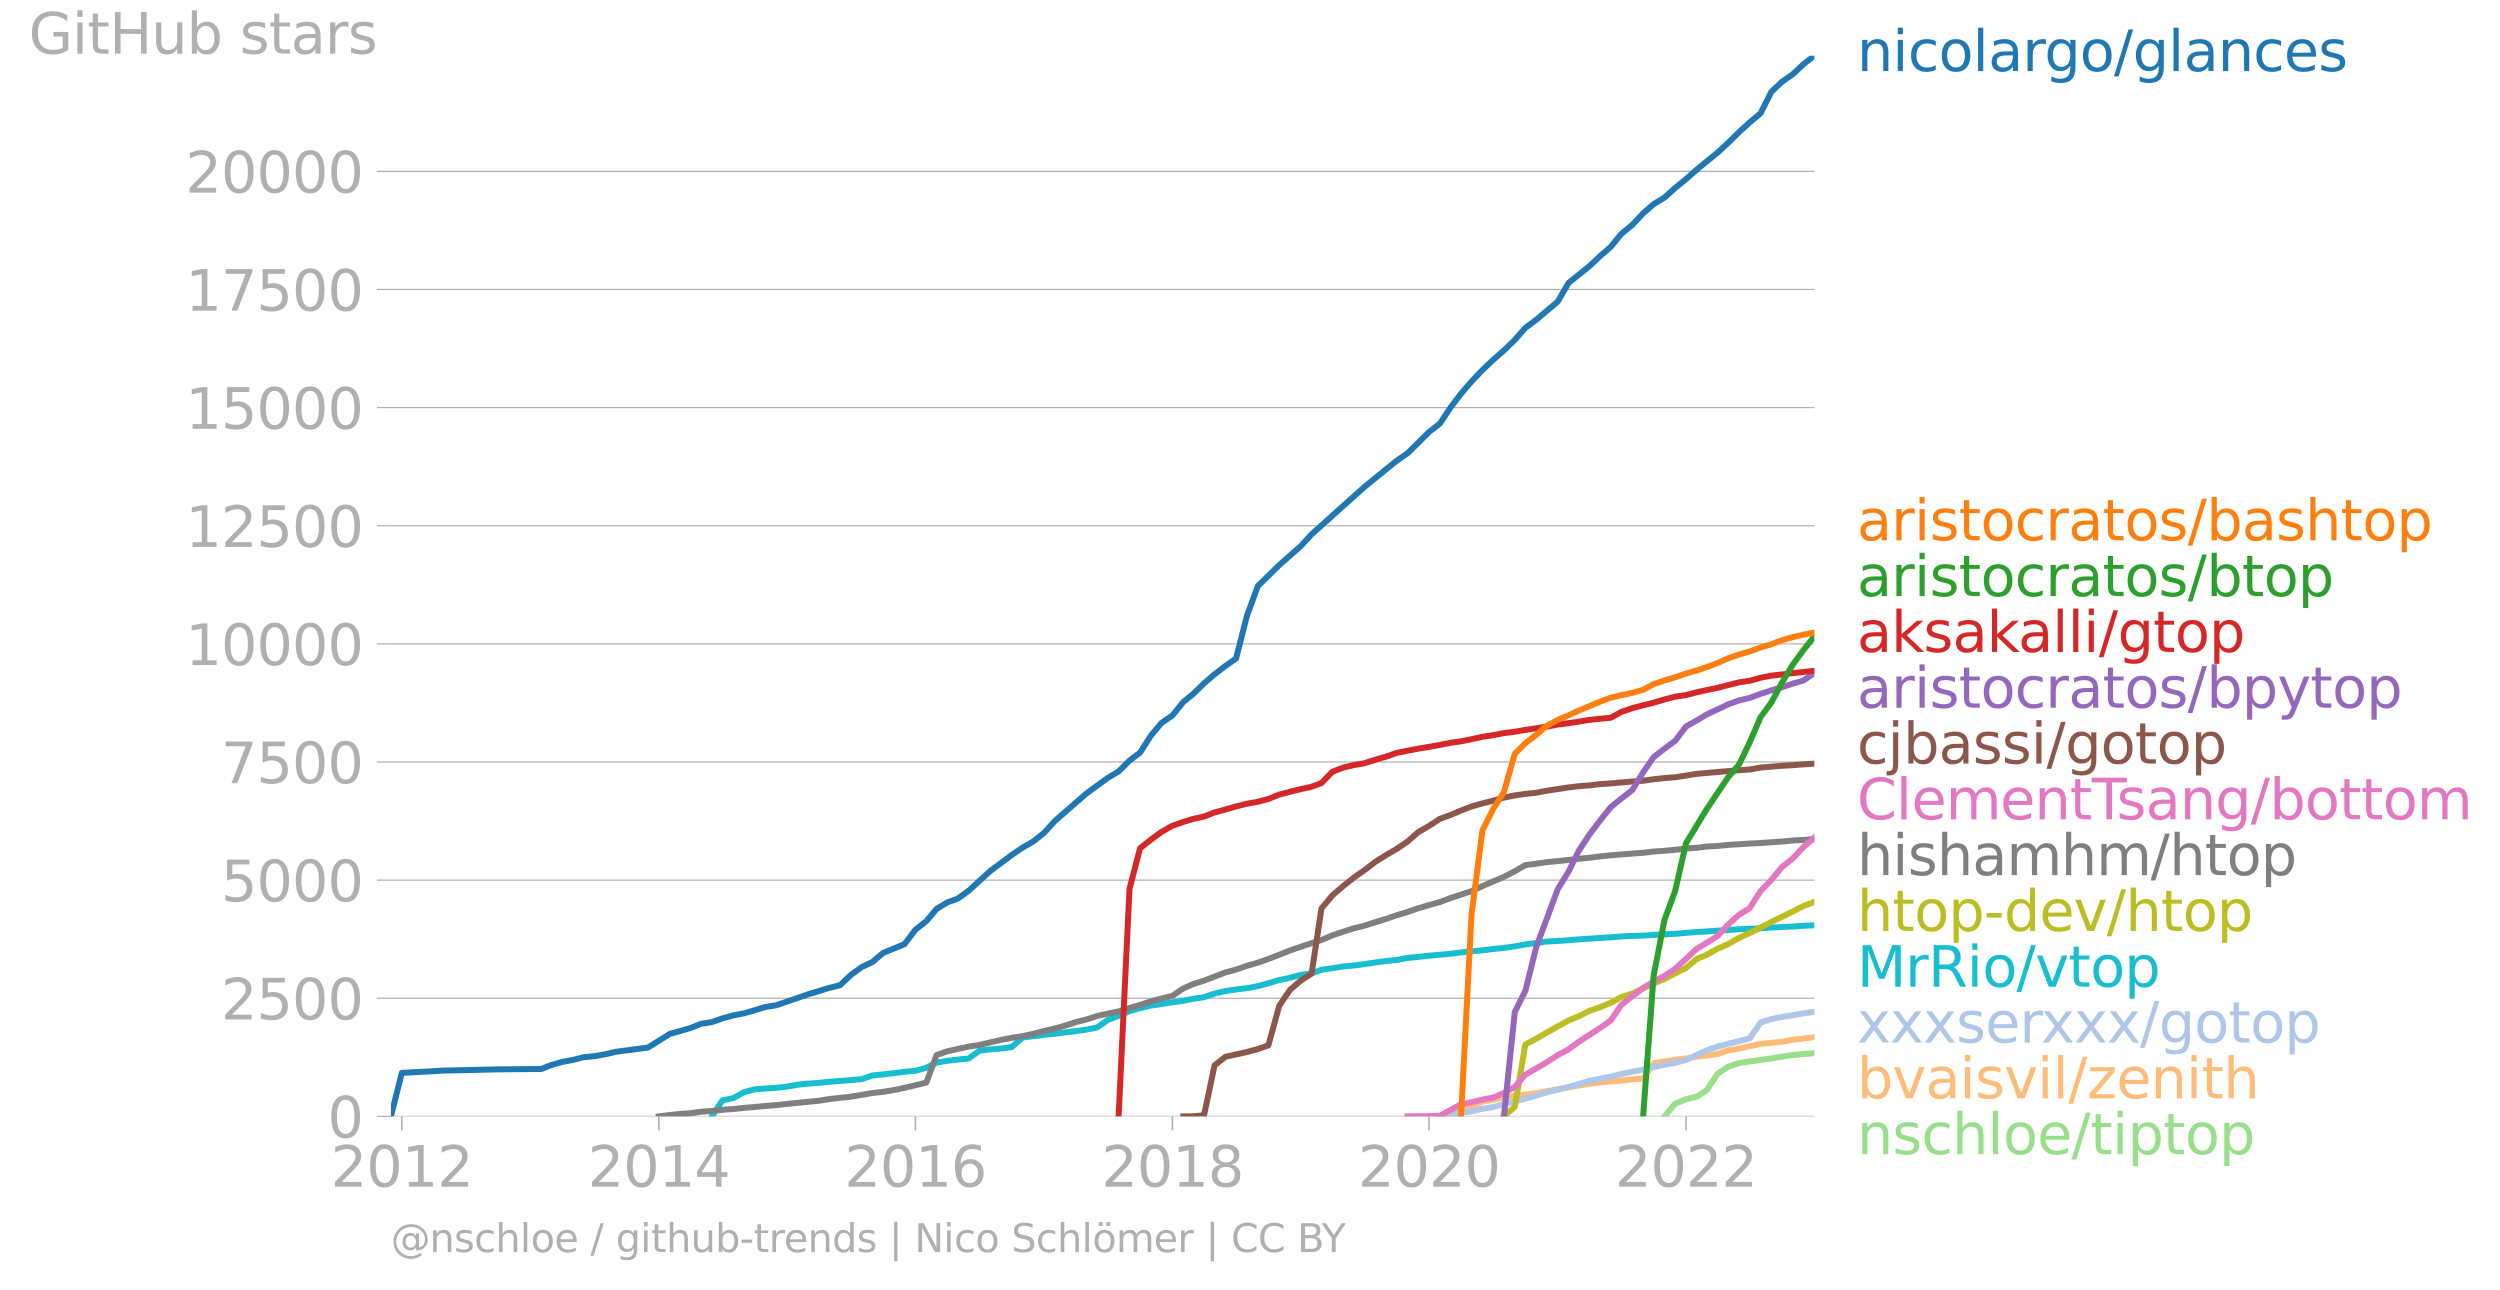 <svg xmlns="http://www.w3.org/2000/svg" xmlns:xlink="http://www.w3.org/1999/xlink" width="836.297" height="431.485" viewBox="0 0 627.223 323.614"><defs><style>*{stroke-linejoin:round;stroke-linecap:butt}</style></defs><g id="figure_1"><path id="patch_1" d="M0 323.614h627.223V0H0v323.614z" style="fill:none"/><g id="axes_1"><path id="patch_2" d="M98.073 280.087h357.12V13.975H98.073v266.112z" style="fill:none"/><g id="matplotlib.axis_1"><g id="xtick_1"><g id="line2d_1"><defs><path id="mb772565e4e" d="M0 0v3.5" style="stroke:#b0b0b0;stroke-width:.4"/></defs><use xlink:href="#mb772565e4e" x="100.807" y="280.087" style="fill:#b0b0b0;stroke:#b0b0b0;stroke-width:.4"/></g><g id="text_1" style="fill:#b0b0b0" transform="matrix(.14 0 0 -.14 82.992 297.724)"><defs><path id="DejaVuSans-32" d="M1228 531h2203V0H469v531q359 372 979 998 621 627 780 809 303 340 423 576 121 236 121 464 0 372-261 606-261 235-680 235-297 0-627-103-329-103-704-313v638q381 153 712 231 332 78 607 78 725 0 1156-363 431-362 431-968 0-288-108-546-107-257-392-607-78-91-497-524-418-433-1181-1211z" transform="scale(.016)"/><path id="DejaVuSans-30" d="M2034 4250q-487 0-733-480-245-479-245-1442 0-959 245-1439 246-480 733-480 491 0 736 480 246 480 246 1439 0 963-246 1442-245 480-736 480zm0 500q785 0 1199-621 414-620 414-1801 0-1178-414-1799Q2819-91 2034-91q-784 0-1198 620-414 621-414 1799 0 1181 414 1801 414 621 1198 621z" transform="scale(.016)"/><path id="DejaVuSans-31" d="M794 531h1031v3560L703 3866v575l1116 225h631V531h1031V0H794v531z" transform="scale(.016)"/></defs><use xlink:href="#DejaVuSans-32"/><use xlink:href="#DejaVuSans-30" x="63.623"/><use xlink:href="#DejaVuSans-31" x="127.246"/><use xlink:href="#DejaVuSans-32" x="190.869"/></g></g><g id="xtick_2"><use xlink:href="#mb772565e4e" id="line2d_2" x="165.281" y="280.087" style="fill:#b0b0b0;stroke:#b0b0b0;stroke-width:.4"/><g id="text_2" style="fill:#b0b0b0" transform="matrix(.14 0 0 -.14 147.466 297.724)"><defs><path id="DejaVuSans-34" d="M2419 4116 825 1625h1594v2491zm-166 550h794V1625h666v-525h-666V0h-628v1100H313v609l1940 2957z" transform="scale(.016)"/></defs><use xlink:href="#DejaVuSans-32"/><use xlink:href="#DejaVuSans-30" x="63.623"/><use xlink:href="#DejaVuSans-31" x="127.246"/><use xlink:href="#DejaVuSans-34" x="190.869"/></g></g><g id="xtick_3"><use xlink:href="#mb772565e4e" id="line2d_3" x="229.667" y="280.087" style="fill:#b0b0b0;stroke:#b0b0b0;stroke-width:.4"/><g id="text_3" style="fill:#b0b0b0" transform="matrix(.14 0 0 -.14 211.852 297.724)"><defs><path id="DejaVuSans-36" d="M2113 2584q-425 0-674-291-248-290-248-796 0-503 248-796 249-292 674-292t673 292q248 293 248 796 0 506-248 796-248 291-673 291zm1253 1979v-575q-238 112-480 171-242 60-480 60-625 0-955-422-329-422-376-1275 184 272 462 417 279 145 613 145 703 0 1111-427 408-426 408-1160 0-719-425-1154Q2819-91 2113-91q-810 0-1238 620-428 621-428 1799 0 1106 525 1764t1409 658q238 0 480-47t505-140z" transform="scale(.016)"/></defs><use xlink:href="#DejaVuSans-32"/><use xlink:href="#DejaVuSans-30" x="63.623"/><use xlink:href="#DejaVuSans-31" x="127.246"/><use xlink:href="#DejaVuSans-36" x="190.869"/></g></g><g id="xtick_4"><use xlink:href="#mb772565e4e" id="line2d_4" x="294.141" y="280.087" style="fill:#b0b0b0;stroke:#b0b0b0;stroke-width:.4"/><g id="text_4" style="fill:#b0b0b0" transform="matrix(.14 0 0 -.14 276.326 297.724)"><defs><path id="DejaVuSans-38" d="M2034 2216q-450 0-708-241-257-241-257-662 0-422 257-663 258-241 708-241t709 242q260 243 260 662 0 421-258 662-257 241-711 241zm-631 268q-406 100-633 378-226 279-226 679 0 559 398 884 399 325 1092 325 697 0 1094-325t397-884q0-400-227-679-226-278-629-378 456-106 710-416 255-309 255-755 0-679-414-1042Q2806-91 2034-91q-771 0-1186 362-414 363-414 1042 0 446 256 755 257 310 713 416zm-231 997q0-362 226-565 227-203 636-203 407 0 636 203 230 203 230 565 0 363-230 566-229 203-636 203-409 0-636-203-226-203-226-566z" transform="scale(.016)"/></defs><use xlink:href="#DejaVuSans-32"/><use xlink:href="#DejaVuSans-30" x="63.623"/><use xlink:href="#DejaVuSans-31" x="127.246"/><use xlink:href="#DejaVuSans-38" x="190.869"/></g></g><g id="xtick_5"><use xlink:href="#mb772565e4e" id="line2d_5" x="358.526" y="280.087" style="fill:#b0b0b0;stroke:#b0b0b0;stroke-width:.4"/><g id="text_5" style="fill:#b0b0b0" transform="matrix(.14 0 0 -.14 340.711 297.724)"><use xlink:href="#DejaVuSans-32"/><use xlink:href="#DejaVuSans-30" x="63.623"/><use xlink:href="#DejaVuSans-32" x="127.246"/><use xlink:href="#DejaVuSans-30" x="190.869"/></g></g><g id="xtick_6"><use xlink:href="#mb772565e4e" id="line2d_6" x="423" y="280.087" style="fill:#b0b0b0;stroke:#b0b0b0;stroke-width:.4"/><g id="text_6" style="fill:#b0b0b0" transform="matrix(.14 0 0 -.14 405.185 297.724)"><use xlink:href="#DejaVuSans-32"/><use xlink:href="#DejaVuSans-30" x="63.623"/><use xlink:href="#DejaVuSans-32" x="127.246"/><use xlink:href="#DejaVuSans-32" x="190.869"/></g></g></g><g id="matplotlib.axis_2"><g id="ytick_1"><path id="line2d_7" d="M98.073 280.087h357.12" clip-path="url(#p19b3087f22)" style="fill:none;stroke:#b0b0b0;stroke-width:.3;stroke-linecap:square"/><g id="line2d_8"><defs><path id="mf83af1ff05" d="M0 0h-3.5" style="stroke:#b0b0b0;stroke-width:.3"/></defs><use xlink:href="#mf83af1ff05" x="98.073" y="280.087" style="fill:#b0b0b0;stroke:#b0b0b0;stroke-width:.3"/></g><use xlink:href="#DejaVuSans-30" id="text_7" style="fill:#b0b0b0" transform="matrix(.14 0 0 -.14 82.166 285.406)"/></g><g id="ytick_2"><path id="line2d_9" d="M98.073 250.45h357.12" clip-path="url(#p19b3087f22)" style="fill:none;stroke:#b0b0b0;stroke-width:.3;stroke-linecap:square"/><use xlink:href="#mf83af1ff05" id="line2d_10" x="98.073" y="250.45" style="fill:#b0b0b0;stroke:#b0b0b0;stroke-width:.3"/><g id="text_8" style="fill:#b0b0b0" transform="matrix(.14 0 0 -.14 55.443 255.77)"><defs><path id="DejaVuSans-35" d="M691 4666h2478v-532H1269V2991q137 47 274 70 138 23 276 23 781 0 1237-428 457-428 457-1159 0-753-469-1171Q2575-91 1722-91q-294 0-599 50Q819 9 494 109v635q281-153 581-228t634-75q541 0 856 284 316 284 316 772 0 487-316 771-315 285-856 285-253 0-505-56-251-56-513-175v2344z" transform="scale(.016)"/></defs><use xlink:href="#DejaVuSans-32"/><use xlink:href="#DejaVuSans-35" x="63.623"/><use xlink:href="#DejaVuSans-30" x="127.246"/><use xlink:href="#DejaVuSans-30" x="190.869"/></g></g><g id="ytick_3"><path id="line2d_11" d="M98.073 220.814h357.12" clip-path="url(#p19b3087f22)" style="fill:none;stroke:#b0b0b0;stroke-width:.3;stroke-linecap:square"/><use xlink:href="#mf83af1ff05" id="line2d_12" x="98.073" y="220.814" style="fill:#b0b0b0;stroke:#b0b0b0;stroke-width:.3"/><g id="text_9" style="fill:#b0b0b0" transform="matrix(.14 0 0 -.14 55.443 226.133)"><use xlink:href="#DejaVuSans-35"/><use xlink:href="#DejaVuSans-30" x="63.623"/><use xlink:href="#DejaVuSans-30" x="127.246"/><use xlink:href="#DejaVuSans-30" x="190.869"/></g></g><g id="ytick_4"><path id="line2d_13" d="M98.073 191.177h357.12" clip-path="url(#p19b3087f22)" style="fill:none;stroke:#b0b0b0;stroke-width:.3;stroke-linecap:square"/><use xlink:href="#mf83af1ff05" id="line2d_14" x="98.073" y="191.177" style="fill:#b0b0b0;stroke:#b0b0b0;stroke-width:.3"/><g id="text_10" style="fill:#b0b0b0" transform="matrix(.14 0 0 -.14 55.443 196.496)"><defs><path id="DejaVuSans-37" d="M525 4666h3000v-269L1831 0h-659l1594 4134H525v532z" transform="scale(.016)"/></defs><use xlink:href="#DejaVuSans-37"/><use xlink:href="#DejaVuSans-35" x="63.623"/><use xlink:href="#DejaVuSans-30" x="127.246"/><use xlink:href="#DejaVuSans-30" x="190.869"/></g></g><g id="ytick_5"><path id="line2d_15" d="M98.073 161.54h357.12" clip-path="url(#p19b3087f22)" style="fill:none;stroke:#b0b0b0;stroke-width:.3;stroke-linecap:square"/><use xlink:href="#mf83af1ff05" id="line2d_16" x="98.073" y="161.541" style="fill:#b0b0b0;stroke:#b0b0b0;stroke-width:.3"/><g id="text_11" style="fill:#b0b0b0" transform="matrix(.14 0 0 -.14 46.536 166.86)"><use xlink:href="#DejaVuSans-31"/><use xlink:href="#DejaVuSans-30" x="63.623"/><use xlink:href="#DejaVuSans-30" x="127.246"/><use xlink:href="#DejaVuSans-30" x="190.869"/><use xlink:href="#DejaVuSans-30" x="254.492"/></g></g><g id="ytick_6"><path id="line2d_17" d="M98.073 131.904h357.12" clip-path="url(#p19b3087f22)" style="fill:none;stroke:#b0b0b0;stroke-width:.3;stroke-linecap:square"/><use xlink:href="#mf83af1ff05" id="line2d_18" x="98.073" y="131.904" style="fill:#b0b0b0;stroke:#b0b0b0;stroke-width:.3"/><g id="text_12" style="fill:#b0b0b0" transform="matrix(.14 0 0 -.14 46.536 137.223)"><use xlink:href="#DejaVuSans-31"/><use xlink:href="#DejaVuSans-32" x="63.623"/><use xlink:href="#DejaVuSans-35" x="127.246"/><use xlink:href="#DejaVuSans-30" x="190.869"/><use xlink:href="#DejaVuSans-30" x="254.492"/></g></g><g id="ytick_7"><path id="line2d_19" d="M98.073 102.268h357.12" clip-path="url(#p19b3087f22)" style="fill:none;stroke:#b0b0b0;stroke-width:.3;stroke-linecap:square"/><use xlink:href="#mf83af1ff05" id="line2d_20" x="98.073" y="102.268" style="fill:#b0b0b0;stroke:#b0b0b0;stroke-width:.3"/><g id="text_13" style="fill:#b0b0b0" transform="matrix(.14 0 0 -.14 46.536 107.587)"><use xlink:href="#DejaVuSans-31"/><use xlink:href="#DejaVuSans-35" x="63.623"/><use xlink:href="#DejaVuSans-30" x="127.246"/><use xlink:href="#DejaVuSans-30" x="190.869"/><use xlink:href="#DejaVuSans-30" x="254.492"/></g></g><g id="ytick_8"><path id="line2d_21" d="M98.073 72.631h357.12" clip-path="url(#p19b3087f22)" style="fill:none;stroke:#b0b0b0;stroke-width:.3;stroke-linecap:square"/><use xlink:href="#mf83af1ff05" id="line2d_22" x="98.073" y="72.631" style="fill:#b0b0b0;stroke:#b0b0b0;stroke-width:.3"/><g id="text_14" style="fill:#b0b0b0" transform="matrix(.14 0 0 -.14 46.536 77.95)"><use xlink:href="#DejaVuSans-31"/><use xlink:href="#DejaVuSans-37" x="63.623"/><use xlink:href="#DejaVuSans-35" x="127.246"/><use xlink:href="#DejaVuSans-30" x="190.869"/><use xlink:href="#DejaVuSans-30" x="254.492"/></g></g><g id="ytick_9"><path id="line2d_23" d="M98.073 42.995h357.12" clip-path="url(#p19b3087f22)" style="fill:none;stroke:#b0b0b0;stroke-width:.3;stroke-linecap:square"/><use xlink:href="#mf83af1ff05" id="line2d_24" x="98.073" y="42.995" style="fill:#b0b0b0;stroke:#b0b0b0;stroke-width:.3"/><g id="text_15" style="fill:#b0b0b0" transform="matrix(.14 0 0 -.14 46.536 48.314)"><use xlink:href="#DejaVuSans-32"/><use xlink:href="#DejaVuSans-30" x="63.623"/><use xlink:href="#DejaVuSans-30" x="127.246"/><use xlink:href="#DejaVuSans-30" x="190.869"/><use xlink:href="#DejaVuSans-30" x="254.492"/></g></g><g id="text_16" style="fill:#b0b0b0" transform="matrix(.14 0 0 -.14 7.2 13.472)"><defs><path id="DejaVuSans-47" d="M3809 666v1253H2778v519h1656V434q-365-259-806-392-440-133-940-133-1094 0-1712 639-617 640-617 1780 0 1144 617 1783 618 639 1712 639 456 0 867-113 411-112 758-331v-672q-350 297-744 447t-828 150q-857 0-1287-478-429-478-429-1425 0-944 429-1422 430-478 1287-478 334 0 596 58 263 58 472 180z" transform="scale(.016)"/><path id="DejaVuSans-69" d="M603 3500h575V0H603v3500zm0 1363h575v-729H603v729z" transform="scale(.016)"/><path id="DejaVuSans-74" d="M1172 4494v-994h1184v-447H1172V1153q0-428 117-550t477-122h590V0h-590q-666 0-919 248-253 249-253 905v1900H172v447h422v994h578z" transform="scale(.016)"/><path id="DejaVuSans-48" d="M628 4666h631V2753h2294v1913h631V0h-631v2222H1259V0H628v4666z" transform="scale(.016)"/><path id="DejaVuSans-75" d="M544 1381v2119h575V1403q0-497 193-746 194-248 582-248 465 0 735 297 271 297 271 810v1984h575V0h-575v538q-209-319-486-474-276-155-642-155-603 0-916 375-312 375-312 1097zm1447 2203z" transform="scale(.016)"/><path id="DejaVuSans-62" d="M3116 1747q0 634-261 995t-717 361q-457 0-718-361t-261-995q0-634 261-995t718-361q456 0 717 361t261 995zM1159 2969q182 312 458 463 277 152 661 152 638 0 1036-506 399-506 399-1331T3314 415Q2916-91 2278-91q-384 0-661 152-276 152-458 464V0H581v4863h578V2969z" transform="scale(.016)"/><path id="DejaVuSans-73" d="M2834 3397v-544q-243 125-506 187-262 63-544 63-428 0-642-131t-214-394q0-200 153-314t616-217l197-44q612-131 870-370t258-667q0-488-386-773Q2250-91 1575-91q-281 0-586 55T347 128v594q319-166 628-249 309-82 613-82 406 0 624 139 219 139 219 392 0 234-158 359-157 125-692 241l-200 47q-534 112-772 345-237 233-237 639 0 494 350 762 350 269 994 269 318 0 599-47 282-46 519-140z" transform="scale(.016)"/><path id="DejaVuSans-61" d="M2194 1759q-697 0-966-159t-269-544q0-306 202-486 202-179 548-179 479 0 768 339t289 901v128h-572zm1147 238V0h-575v531q-197-318-491-470T1556-91q-537 0-855 302-317 302-317 808 0 590 395 890 396 300 1180 300h807v57q0 397-261 614t-733 217q-300 0-585-72-284-72-546-216v532q315 122 612 182 297 61 578 61 760 0 1135-394 375-393 375-1193z" transform="scale(.016)"/><path id="DejaVuSans-72" d="M2631 2963q-97 56-211 82-114 27-251 27-488 0-749-317t-261-911V0H581v3500h578v-544q182 319 472 473 291 155 707 155 59 0 131-8 72-7 159-23l3-590z" transform="scale(.016)"/></defs><use xlink:href="#DejaVuSans-47"/><use xlink:href="#DejaVuSans-69" x="77.49"/><use xlink:href="#DejaVuSans-74" x="105.273"/><use xlink:href="#DejaVuSans-48" x="144.482"/><use xlink:href="#DejaVuSans-75" x="219.678"/><use xlink:href="#DejaVuSans-62" x="283.057"/><use xlink:href="#DejaVuSans-20" x="346.533"/><use xlink:href="#DejaVuSans-73" x="378.32"/><use xlink:href="#DejaVuSans-74" x="430.42"/><use xlink:href="#DejaVuSans-61" x="469.629"/><use xlink:href="#DejaVuSans-72" x="530.908"/><use xlink:href="#DejaVuSans-73" x="572.021"/></g></g><path id="line2d_25" d="m417.62 280.087 2.646-3.177 2.734-1.115 2.734-.664 2.47-1.647 2.734-4.102 2.646-1.754 2.734-.925 2.646-.391 2.735-.38 2.734-.39 2.646-.416 2.734-.438 2.646-.226 2.734-.225" clip-path="url(#p19b3087f22)" style="fill:none;stroke:#98df8a;stroke-width:1.5;stroke-linecap:square"/><path id="line2d_26" d="m361.26 280.087 2.558-.071 2.735-2.051 2.646-.439 2.734-1.126 2.646-.462 2.734-.64 2.734-.415 2.646-.285 2.734-.32 2.646-.534 2.734-.45 2.735-.474 2.47-.45 2.733-.44 2.646-.402 2.735-.214 2.646-.201 2.734-.332 2.734-.19 2.646-3.829 2.734-.438 2.646-.44 2.734-.32 2.734-.45 2.47-.249 2.734-.438 2.646-.901 2.734-.45 2.646-.617 2.735-.534 2.734-.296 2.646-.26 2.734-.522 2.646-.285 2.734-.355" clip-path="url(#p19b3087f22)" style="fill:none;stroke:#ffbb78;stroke-width:1.5;stroke-linecap:square"/><path id="line2d_27" d="m361.26 280.087 2.558-.06 2.735-.841 2.646-.38 2.734-.628 2.646-.427 2.734-.723 2.734-.687 2.646-.723 2.734-.771 2.646-.759 2.734-.711 2.735-.676 2.47-.675 2.733-.866 2.646-.498 2.735-.557 2.646-.652 2.734-.58 2.734-.499 2.646-.687 2.734-.557 2.646-.475 2.734-.735 2.734-1.256 2.47-1.162 2.734-.913 2.646-.711 2.734-.664 2.646-.676 2.735-3.983 2.734-.889 2.646-.533 2.734-.415 2.646-.498 2.734-.356" clip-path="url(#p19b3087f22)" style="fill:none;stroke:#aec7e8;stroke-width:1.5;stroke-linecap:square"/><g id="text_17" style="fill:#1f77b4" transform="matrix(.14 0 0 -.14 465.907 17.838)"><defs><path id="DejaVuSans-6e" d="M3513 2113V0h-575v2094q0 497-194 743-194 247-581 247-466 0-735-297-269-296-269-809V0H581v3500h578v-544q207 316 486 472 280 156 646 156 603 0 912-373 310-373 310-1098z" transform="scale(.016)"/><path id="DejaVuSans-63" d="M3122 3366v-538q-244 135-489 202t-495 67q-560 0-870-355-309-354-309-995t309-996q310-354 870-354 250 0 495 67t489 202V134Q2881 22 2623-34q-257-57-548-57-791 0-1257 497-465 497-465 1341 0 856 470 1346 471 491 1290 491 265 0 518-55 253-54 491-163z" transform="scale(.016)"/><path id="DejaVuSans-6f" d="M1959 3097q-462 0-731-361t-269-989q0-628 267-989 268-361 733-361 460 0 728 362 269 363 269 988 0 622-269 986-268 364-728 364zm0 487q750 0 1178-488 429-487 429-1349 0-859-429-1349Q2709-91 1959-91q-753 0-1180 489-426 490-426 1349 0 862 426 1349 427 488 1180 488z" transform="scale(.016)"/><path id="DejaVuSans-6c" d="M603 4863h575V0H603v4863z" transform="scale(.016)"/><path id="DejaVuSans-67" d="M2906 1791q0 625-258 968-257 344-723 344-462 0-720-344-258-343-258-968 0-622 258-966t720-344q466 0 723 344 258 344 258 966zm575-1357q0-893-397-1329-396-436-1215-436-303 0-572 45t-522 139v559q253-137 500-202 247-66 503-66 566 0 847 295t281 892v285q-178-310-456-463T1784 0Q1141 0 747 490 353 981 353 1791q0 812 394 1302 394 491 1037 491 388 0 666-153t456-462v531h575V434z" transform="scale(.016)"/><path id="DejaVuSans-2f" d="M1625 4666h531L531-594H0l1625 5260z" transform="scale(.016)"/><path id="DejaVuSans-65" d="M3597 1894v-281H953q38-594 358-905t892-311q331 0 642 81t618 244V178Q3153 47 2828-22t-659-69q-838 0-1327 487-489 488-489 1320 0 859 464 1363 464 505 1252 505 706 0 1117-455 411-454 411-1235zm-575 169q-6 471-264 752-258 282-683 282-481 0-770-272t-333-766l2050 4z" transform="scale(.016)"/></defs><use xlink:href="#DejaVuSans-6e"/><use xlink:href="#DejaVuSans-69" x="63.379"/><use xlink:href="#DejaVuSans-63" x="91.162"/><use xlink:href="#DejaVuSans-6f" x="146.143"/><use xlink:href="#DejaVuSans-6c" x="207.324"/><use xlink:href="#DejaVuSans-61" x="235.107"/><use xlink:href="#DejaVuSans-72" x="296.387"/><use xlink:href="#DejaVuSans-67" x="335.75"/><use xlink:href="#DejaVuSans-6f" x="399.227"/><use xlink:href="#DejaVuSans-2f" x="460.408"/><use xlink:href="#DejaVuSans-67" x="494.1"/><use xlink:href="#DejaVuSans-6c" x="557.576"/><use xlink:href="#DejaVuSans-61" x="585.359"/><use xlink:href="#DejaVuSans-6e" x="646.639"/><use xlink:href="#DejaVuSans-63" x="710.018"/><use xlink:href="#DejaVuSans-65" x="764.998"/><use xlink:href="#DejaVuSans-73" x="826.521"/></g><g id="text_18" style="fill:#ff7f0e" transform="matrix(.14 0 0 -.14 465.907 135.568)"><defs><path id="DejaVuSans-68" d="M3513 2113V0h-575v2094q0 497-194 743-194 247-581 247-466 0-735-297-269-296-269-809V0H581v4863h578V2956q207 316 486 472 280 156 646 156 603 0 912-373 310-373 310-1098z" transform="scale(.016)"/><path id="DejaVuSans-70" d="M1159 525v-1856H581v4831h578v-531q182 312 458 463 277 152 661 152 638 0 1036-506 399-506 399-1331T3314 415Q2916-91 2278-91q-384 0-661 152-276 152-458 464zm1957 1222q0 634-261 995t-717 361q-457 0-718-361t-261-995q0-634 261-995t718-361q456 0 717 361t261 995z" transform="scale(.016)"/></defs><use xlink:href="#DejaVuSans-61"/><use xlink:href="#DejaVuSans-72" x="61.279"/><use xlink:href="#DejaVuSans-69" x="102.393"/><use xlink:href="#DejaVuSans-73" x="130.176"/><use xlink:href="#DejaVuSans-74" x="182.275"/><use xlink:href="#DejaVuSans-6f" x="221.484"/><use xlink:href="#DejaVuSans-63" x="282.666"/><use xlink:href="#DejaVuSans-72" x="337.646"/><use xlink:href="#DejaVuSans-61" x="378.76"/><use xlink:href="#DejaVuSans-74" x="440.039"/><use xlink:href="#DejaVuSans-6f" x="479.248"/><use xlink:href="#DejaVuSans-73" x="540.43"/><use xlink:href="#DejaVuSans-2f" x="592.529"/><use xlink:href="#DejaVuSans-62" x="626.221"/><use xlink:href="#DejaVuSans-61" x="689.697"/><use xlink:href="#DejaVuSans-73" x="750.977"/><use xlink:href="#DejaVuSans-68" x="803.076"/><use xlink:href="#DejaVuSans-74" x="866.455"/><use xlink:href="#DejaVuSans-6f" x="905.664"/><use xlink:href="#DejaVuSans-70" x="966.846"/></g><g id="text_19" style="fill:#2ca02c" transform="matrix(.14 0 0 -.14 465.907 149.568)"><use xlink:href="#DejaVuSans-61"/><use xlink:href="#DejaVuSans-72" x="61.279"/><use xlink:href="#DejaVuSans-69" x="102.393"/><use xlink:href="#DejaVuSans-73" x="130.176"/><use xlink:href="#DejaVuSans-74" x="182.275"/><use xlink:href="#DejaVuSans-6f" x="221.484"/><use xlink:href="#DejaVuSans-63" x="282.666"/><use xlink:href="#DejaVuSans-72" x="337.646"/><use xlink:href="#DejaVuSans-61" x="378.76"/><use xlink:href="#DejaVuSans-74" x="440.039"/><use xlink:href="#DejaVuSans-6f" x="479.248"/><use xlink:href="#DejaVuSans-73" x="540.43"/><use xlink:href="#DejaVuSans-2f" x="592.529"/><use xlink:href="#DejaVuSans-62" x="626.221"/><use xlink:href="#DejaVuSans-74" x="689.697"/><use xlink:href="#DejaVuSans-6f" x="728.906"/><use xlink:href="#DejaVuSans-70" x="790.088"/></g><g id="text_20" style="fill:#d62728" transform="matrix(.14 0 0 -.14 465.907 163.568)"><defs><path id="DejaVuSans-6b" d="M581 4863h578V1991l1716 1509h734L1753 1863 3688 0h-750L1159 1709V0H581v4863z" transform="scale(.016)"/></defs><use xlink:href="#DejaVuSans-61"/><use xlink:href="#DejaVuSans-6b" x="61.279"/><use xlink:href="#DejaVuSans-73" x="119.189"/><use xlink:href="#DejaVuSans-61" x="171.289"/><use xlink:href="#DejaVuSans-6b" x="232.568"/><use xlink:href="#DejaVuSans-61" x="288.729"/><use xlink:href="#DejaVuSans-6c" x="350.008"/><use xlink:href="#DejaVuSans-6c" x="377.791"/><use xlink:href="#DejaVuSans-69" x="405.574"/><use xlink:href="#DejaVuSans-2f" x="433.357"/><use xlink:href="#DejaVuSans-67" x="467.049"/><use xlink:href="#DejaVuSans-74" x="530.525"/><use xlink:href="#DejaVuSans-6f" x="569.734"/><use xlink:href="#DejaVuSans-70" x="630.916"/></g><g id="text_21" style="fill:#9467bd" transform="matrix(.14 0 0 -.14 465.907 177.568)"><defs><path id="DejaVuSans-79" d="M2059-325q-243-625-475-815-231-191-618-191H506v481h338q237 0 368 113 132 112 291 531l103 262L191 3500h609L1894 763l1094 2737h609L2059-325z" transform="scale(.016)"/></defs><use xlink:href="#DejaVuSans-61"/><use xlink:href="#DejaVuSans-72" x="61.279"/><use xlink:href="#DejaVuSans-69" x="102.393"/><use xlink:href="#DejaVuSans-73" x="130.176"/><use xlink:href="#DejaVuSans-74" x="182.275"/><use xlink:href="#DejaVuSans-6f" x="221.484"/><use xlink:href="#DejaVuSans-63" x="282.666"/><use xlink:href="#DejaVuSans-72" x="337.646"/><use xlink:href="#DejaVuSans-61" x="378.76"/><use xlink:href="#DejaVuSans-74" x="440.039"/><use xlink:href="#DejaVuSans-6f" x="479.248"/><use xlink:href="#DejaVuSans-73" x="540.43"/><use xlink:href="#DejaVuSans-2f" x="592.529"/><use xlink:href="#DejaVuSans-62" x="626.221"/><use xlink:href="#DejaVuSans-70" x="689.697"/><use xlink:href="#DejaVuSans-79" x="753.174"/><use xlink:href="#DejaVuSans-74" x="812.354"/><use xlink:href="#DejaVuSans-6f" x="851.563"/><use xlink:href="#DejaVuSans-70" x="912.744"/></g><g id="text_22" style="fill:#8c564b" transform="matrix(.14 0 0 -.14 465.907 191.568)"><defs><path id="DejaVuSans-6a" d="M603 3500h575V-63q0-668-255-968-254-300-820-300h-219v487H38q328 0 446 152Q603-541 603-63v3563zm0 1363h575v-729H603v729z" transform="scale(.016)"/></defs><use xlink:href="#DejaVuSans-63"/><use xlink:href="#DejaVuSans-6a" x="54.98"/><use xlink:href="#DejaVuSans-62" x="82.764"/><use xlink:href="#DejaVuSans-61" x="146.24"/><use xlink:href="#DejaVuSans-73" x="207.52"/><use xlink:href="#DejaVuSans-73" x="259.619"/><use xlink:href="#DejaVuSans-69" x="311.719"/><use xlink:href="#DejaVuSans-2f" x="339.502"/><use xlink:href="#DejaVuSans-67" x="373.193"/><use xlink:href="#DejaVuSans-6f" x="436.67"/><use xlink:href="#DejaVuSans-74" x="497.852"/><use xlink:href="#DejaVuSans-6f" x="537.061"/><use xlink:href="#DejaVuSans-70" x="598.242"/></g><g id="text_23" style="fill:#e377c2" transform="matrix(.14 0 0 -.14 465.907 205.568)"><defs><path id="DejaVuSans-43" d="M4122 4306v-665q-319 297-680 443-361 147-767 147-800 0-1225-489t-425-1414q0-922 425-1411t1225-489q406 0 767 147t680 444V359q-331-225-702-338-370-112-782-112-1060 0-1670 648-609 649-609 1771 0 1125 609 1773 610 649 1670 649 418 0 788-111 371-111 696-333z" transform="scale(.016)"/><path id="DejaVuSans-6d" d="M3328 2828q216 388 516 572t706 184q547 0 844-383 297-382 297-1088V0h-578v2094q0 503-179 746-178 244-543 244-447 0-707-297-259-296-259-809V0h-578v2094q0 506-178 748t-550 242q-441 0-701-298-259-298-259-808V0H581v3500h578v-544q197 322 472 475t653 153q382 0 649-194 267-193 395-562z" transform="scale(.016)"/><path id="DejaVuSans-54" d="M-19 4666h3947v-532H2272V0h-634v4134H-19v532z" transform="scale(.016)"/></defs><use xlink:href="#DejaVuSans-43"/><use xlink:href="#DejaVuSans-6c" x="69.824"/><use xlink:href="#DejaVuSans-65" x="97.607"/><use xlink:href="#DejaVuSans-6d" x="159.131"/><use xlink:href="#DejaVuSans-65" x="256.543"/><use xlink:href="#DejaVuSans-6e" x="318.066"/><use xlink:href="#DejaVuSans-74" x="381.445"/><use xlink:href="#DejaVuSans-54" x="420.654"/><use xlink:href="#DejaVuSans-73" x="465.238"/><use xlink:href="#DejaVuSans-61" x="517.338"/><use xlink:href="#DejaVuSans-6e" x="578.617"/><use xlink:href="#DejaVuSans-67" x="641.996"/><use xlink:href="#DejaVuSans-2f" x="705.473"/><use xlink:href="#DejaVuSans-62" x="739.164"/><use xlink:href="#DejaVuSans-6f" x="802.641"/><use xlink:href="#DejaVuSans-74" x="863.822"/><use xlink:href="#DejaVuSans-74" x="903.031"/><use xlink:href="#DejaVuSans-6f" x="942.24"/><use xlink:href="#DejaVuSans-6d" x="1003.422"/></g><g id="text_24" style="fill:#7f7f7f" transform="matrix(.14 0 0 -.14 465.907 219.568)"><use xlink:href="#DejaVuSans-68"/><use xlink:href="#DejaVuSans-69" x="63.379"/><use xlink:href="#DejaVuSans-73" x="91.162"/><use xlink:href="#DejaVuSans-68" x="143.262"/><use xlink:href="#DejaVuSans-61" x="206.641"/><use xlink:href="#DejaVuSans-6d" x="267.92"/><use xlink:href="#DejaVuSans-68" x="365.332"/><use xlink:href="#DejaVuSans-6d" x="428.711"/><use xlink:href="#DejaVuSans-2f" x="526.123"/><use xlink:href="#DejaVuSans-68" x="559.814"/><use xlink:href="#DejaVuSans-74" x="623.193"/><use xlink:href="#DejaVuSans-6f" x="662.402"/><use xlink:href="#DejaVuSans-70" x="723.584"/></g><g id="text_25" style="fill:#bcbd22" transform="matrix(.14 0 0 -.14 465.907 233.568)"><defs><path id="DejaVuSans-2d" d="M313 2009h1684v-512H313v512z" transform="scale(.016)"/><path id="DejaVuSans-64" d="M2906 2969v1894h575V0h-575v525q-181-312-458-464-276-152-664-152-634 0-1033 506-398 507-398 1332t398 1331q399 506 1033 506 388 0 664-152 277-151 458-463zM947 1747q0-634 261-995t717-361q456 0 718 361 263 361 263 995t-263 995q-262 361-718 361t-717-361q-261-361-261-995z" transform="scale(.016)"/><path id="DejaVuSans-76" d="M191 3500h609L1894 563l1094 2937h609L2284 0h-781L191 3500z" transform="scale(.016)"/></defs><use xlink:href="#DejaVuSans-68"/><use xlink:href="#DejaVuSans-74" x="63.379"/><use xlink:href="#DejaVuSans-6f" x="102.588"/><use xlink:href="#DejaVuSans-70" x="163.77"/><use xlink:href="#DejaVuSans-2d" x="227.246"/><use xlink:href="#DejaVuSans-64" x="263.33"/><use xlink:href="#DejaVuSans-65" x="326.807"/><use xlink:href="#DejaVuSans-76" x="388.33"/><use xlink:href="#DejaVuSans-2f" x="447.51"/><use xlink:href="#DejaVuSans-68" x="481.201"/><use xlink:href="#DejaVuSans-74" x="544.58"/><use xlink:href="#DejaVuSans-6f" x="583.789"/><use xlink:href="#DejaVuSans-70" x="644.971"/></g><g id="text_26" style="fill:#17becf" transform="matrix(.14 0 0 -.14 465.907 247.568)"><defs><path id="DejaVuSans-4d" d="M628 4666h941l1190-3175 1197 3175h941V0h-616v4097L3078 897h-634L1241 4097V0H628v4666z" transform="scale(.016)"/><path id="DejaVuSans-52" d="M2841 2188q203-69 395-294t386-619L4263 0h-679l-596 1197q-232 469-449 622t-592 153h-688V0H628v4666h1425q800 0 1194-335 394-334 394-1009 0-441-205-732-205-290-595-402zM1259 4147V2491h794q456 0 689 211t233 620q0 409-233 617t-689 208h-794z" transform="scale(.016)"/></defs><use xlink:href="#DejaVuSans-4d"/><use xlink:href="#DejaVuSans-72" x="86.279"/><use xlink:href="#DejaVuSans-52" x="127.393"/><use xlink:href="#DejaVuSans-69" x="196.875"/><use xlink:href="#DejaVuSans-6f" x="224.658"/><use xlink:href="#DejaVuSans-2f" x="285.84"/><use xlink:href="#DejaVuSans-76" x="319.531"/><use xlink:href="#DejaVuSans-74" x="378.711"/><use xlink:href="#DejaVuSans-6f" x="417.92"/><use xlink:href="#DejaVuSans-70" x="479.102"/></g><g id="text_27" style="fill:#aec7e8" transform="matrix(.14 0 0 -.14 465.907 261.568)"><defs><path id="DejaVuSans-78" d="M3513 3500 2247 1797 3578 0h-678L1881 1375 863 0H184l1360 1831L300 3500h678l928-1247 928 1247h679z" transform="scale(.016)"/></defs><use xlink:href="#DejaVuSans-78"/><use xlink:href="#DejaVuSans-78" x="59.18"/><use xlink:href="#DejaVuSans-78" x="118.359"/><use xlink:href="#DejaVuSans-73" x="177.539"/><use xlink:href="#DejaVuSans-65" x="229.639"/><use xlink:href="#DejaVuSans-72" x="291.162"/><use xlink:href="#DejaVuSans-78" x="329.65"/><use xlink:href="#DejaVuSans-78" x="388.83"/><use xlink:href="#DejaVuSans-78" x="448.01"/><use xlink:href="#DejaVuSans-2f" x="507.189"/><use xlink:href="#DejaVuSans-67" x="540.881"/><use xlink:href="#DejaVuSans-6f" x="604.357"/><use xlink:href="#DejaVuSans-74" x="665.539"/><use xlink:href="#DejaVuSans-6f" x="704.748"/><use xlink:href="#DejaVuSans-70" x="765.93"/></g><g id="text_28" style="fill:#ffbb78" transform="matrix(.14 0 0 -.14 465.907 275.568)"><defs><path id="DejaVuSans-7a" d="M353 3500h2731v-525L922 459h2162V0H275v525l2163 2516H353v459z" transform="scale(.016)"/></defs><use xlink:href="#DejaVuSans-62"/><use xlink:href="#DejaVuSans-76" x="63.477"/><use xlink:href="#DejaVuSans-61" x="122.656"/><use xlink:href="#DejaVuSans-69" x="183.936"/><use xlink:href="#DejaVuSans-73" x="211.719"/><use xlink:href="#DejaVuSans-76" x="263.818"/><use xlink:href="#DejaVuSans-69" x="322.998"/><use xlink:href="#DejaVuSans-6c" x="350.781"/><use xlink:href="#DejaVuSans-2f" x="378.564"/><use xlink:href="#DejaVuSans-7a" x="412.256"/><use xlink:href="#DejaVuSans-65" x="464.746"/><use xlink:href="#DejaVuSans-6e" x="526.27"/><use xlink:href="#DejaVuSans-69" x="589.648"/><use xlink:href="#DejaVuSans-74" x="617.432"/><use xlink:href="#DejaVuSans-68" x="656.641"/></g><g id="text_29" style="fill:#98df8a" transform="matrix(.14 0 0 -.14 465.907 289.568)"><use xlink:href="#DejaVuSans-6e"/><use xlink:href="#DejaVuSans-73" x="63.379"/><use xlink:href="#DejaVuSans-63" x="115.479"/><use xlink:href="#DejaVuSans-68" x="170.459"/><use xlink:href="#DejaVuSans-6c" x="233.838"/><use xlink:href="#DejaVuSans-6f" x="261.621"/><use xlink:href="#DejaVuSans-65" x="322.803"/><use xlink:href="#DejaVuSans-2f" x="384.326"/><use xlink:href="#DejaVuSans-74" x="418.018"/><use xlink:href="#DejaVuSans-69" x="457.227"/><use xlink:href="#DejaVuSans-70" x="485.01"/><use xlink:href="#DejaVuSans-74" x="548.486"/><use xlink:href="#DejaVuSans-6f" x="587.695"/><use xlink:href="#DejaVuSans-70" x="648.877"/></g><g id="text_30" style="fill:#b0b0b0" transform="matrix(.097 0 0 -.097 98.073 314.123)"><defs><path id="DejaVuSans-40" d="M2381 1678q0-447 222-702 222-254 610-254 384 0 604 256 221 256 221 700 0 438-225 695-225 258-607 258-378 0-602-256-223-256-223-697zm1703-934q-187-241-429-355t-564-114q-538 0-874 389t-336 1014q0 625 337 1015 338 391 873 391 322 0 565-117 244-117 428-354v409h447V722q457 69 714 417 258 349 258 902 0 334-99 628-98 294-298 544-325 409-792 626t-1017 217q-384 0-738-102-353-101-653-301-490-319-767-836-276-517-276-1120 0-497 179-932 180-434 521-765 328-325 759-495 431-171 922-171 403 0 792 136t714 389l281-347q-390-303-851-464t-936-161q-578 0-1091 205-512 205-912 595Q841 78 631 592q-209 514-209 1105 0 569 212 1084 213 516 607 907 403 396 931 607t1119 211q662 0 1229-272 568-271 952-771 234-307 357-666 124-359 124-744 0-822-497-1297T4084 263v481z" transform="scale(.016)"/><path id="DejaVuSans-7c" d="M1344 4891v-6400H813v6400h531z" transform="scale(.016)"/><path id="DejaVuSans-4e" d="M628 4666h850L3547 763v3903h612V0h-850L1241 3903V0H628v4666z" transform="scale(.016)"/><path id="DejaVuSans-53" d="M3425 4513v-616q-359 172-678 256-319 85-616 85-515 0-795-200t-280-569q0-310 186-468 186-157 705-254l381-78q706-135 1042-474t336-907q0-679-455-1029Q2797-91 1919-91q-331 0-705 75-373 75-773 222v650q384-215 753-325 369-109 725-109 540 0 834 212 294 213 294 607 0 343-211 537t-692 291l-385 75q-706 140-1022 440-315 300-315 835 0 619 436 975t1201 356q329 0 669-60 341-59 697-177z" transform="scale(.016)"/><path id="DejaVuSans-f6" d="M1959 3097q-462 0-731-361t-269-989q0-628 267-989 268-361 733-361 460 0 728 362 269 363 269 988 0 622-269 986-268 364-728 364zm0 487q750 0 1178-488 429-487 429-1349 0-859-429-1349Q2709-91 1959-91q-753 0-1180 489-426 490-426 1349 0 862 426 1349 427 488 1180 488zm295 1266h634v-631h-634v631zm-1222 0h634v-631h-634v631z" transform="scale(.016)"/><path id="DejaVuSans-42" d="M1259 2228V519h1013q509 0 754 211 246 211 246 645 0 438-246 645-245 208-754 208H1259zm0 1919V2741h935q462 0 688 173 227 174 227 530 0 353-227 528-226 175-688 175h-935zm-631 519h1613q722 0 1112-300 391-300 391-853 0-429-200-682t-588-315q466-100 724-418 258-317 258-792 0-625-425-966Q3088 0 2303 0H628v4666z" transform="scale(.016)"/><path id="DejaVuSans-59" d="M-13 4666h679l1293-1919 1285 1919h678L2272 2222V0h-634v2222L-13 4666z" transform="scale(.016)"/></defs><use xlink:href="#DejaVuSans-40"/><use xlink:href="#DejaVuSans-6e" x="100"/><use xlink:href="#DejaVuSans-73" x="163.379"/><use xlink:href="#DejaVuSans-63" x="215.479"/><use xlink:href="#DejaVuSans-68" x="270.459"/><use xlink:href="#DejaVuSans-6c" x="333.838"/><use xlink:href="#DejaVuSans-6f" x="361.621"/><use xlink:href="#DejaVuSans-65" x="422.803"/><use xlink:href="#DejaVuSans-20" x="484.326"/><use xlink:href="#DejaVuSans-2f" x="516.113"/><use xlink:href="#DejaVuSans-20" x="549.805"/><use xlink:href="#DejaVuSans-67" x="581.592"/><use xlink:href="#DejaVuSans-69" x="645.068"/><use xlink:href="#DejaVuSans-74" x="672.852"/><use xlink:href="#DejaVuSans-68" x="712.061"/><use xlink:href="#DejaVuSans-75" x="775.439"/><use xlink:href="#DejaVuSans-62" x="838.818"/><use xlink:href="#DejaVuSans-2d" x="902.295"/><use xlink:href="#DejaVuSans-74" x="938.379"/><use xlink:href="#DejaVuSans-72" x="977.588"/><use xlink:href="#DejaVuSans-65" x="1016.451"/><use xlink:href="#DejaVuSans-6e" x="1077.975"/><use xlink:href="#DejaVuSans-64" x="1141.354"/><use xlink:href="#DejaVuSans-73" x="1204.83"/><use xlink:href="#DejaVuSans-20" x="1256.93"/><use xlink:href="#DejaVuSans-7c" x="1288.717"/><use xlink:href="#DejaVuSans-20" x="1322.408"/><use xlink:href="#DejaVuSans-4e" x="1354.195"/><use xlink:href="#DejaVuSans-69" x="1429"/><use xlink:href="#DejaVuSans-63" x="1456.783"/><use xlink:href="#DejaVuSans-6f" x="1511.764"/><use xlink:href="#DejaVuSans-20" x="1572.945"/><use xlink:href="#DejaVuSans-53" x="1604.732"/><use xlink:href="#DejaVuSans-63" x="1668.209"/><use xlink:href="#DejaVuSans-68" x="1723.189"/><use xlink:href="#DejaVuSans-6c" x="1786.568"/><use xlink:href="#DejaVuSans-f6" x="1814.352"/><use xlink:href="#DejaVuSans-6d" x="1875.533"/><use xlink:href="#DejaVuSans-65" x="1972.945"/><use xlink:href="#DejaVuSans-72" x="2034.469"/><use xlink:href="#DejaVuSans-20" x="2075.582"/><use xlink:href="#DejaVuSans-7c" x="2107.369"/><use xlink:href="#DejaVuSans-20" x="2141.061"/><use xlink:href="#DejaVuSans-43" x="2172.848"/><use xlink:href="#DejaVuSans-43" x="2242.672"/><use xlink:href="#DejaVuSans-20" x="2312.496"/><use xlink:href="#DejaVuSans-42" x="2344.283"/><use xlink:href="#DejaVuSans-59" x="2407.387"/></g><path id="line2d_28" d="m178.6 280.087 2.645-4.007 2.734-.57 2.735-1.517 2.646-.687 2.734-.214 2.646-.165 2.734-.309 2.734-.486 2.47-.26 2.734-.19 2.646-.273 2.734-.213 2.646-.202 2.734-.249 2.735-.924 2.646-.261 2.734-.32 2.646-.332 2.734-.25 2.734-.77 2.558-1.292 2.734-.45 2.646-.309 2.734-.272 2.646-1.968 2.734-.308 2.735-.237 2.646-.344 2.734-2.418 2.646-.309 2.734-.355 2.734-.285 2.47-.308 2.734-.332 2.646-.367 2.734-.57 2.646-1.873 2.734-1.007 2.734-1.221 2.646-.7 2.735-.675 2.646-.392 2.734-.426 2.734-.403 2.47-.463 2.734-.426 2.646-.901 2.734-.64 2.646-.404 2.734-.308 2.734-.51 2.646-.735 2.734-.794 2.646-.569 2.735-.723 2.734-.403 2.47-.89 2.734-.39 2.646-.427 2.734-.249 2.646-.344 2.734-.415 2.734-.38 2.646-.248 2.734-.522 2.646-.237 2.734-.32 2.735-.237 2.557-.225 2.735-.356 2.646-.272 2.734-.25 2.646-.331 2.734-.285 2.734-.38 2.646-.485 2.734-.368 2.646-.355 2.734-.154 2.735-.178 2.47-.214 2.733-.166 2.646-.19 2.735-.177 2.646-.202 2.734-.13 2.734-.06 2.646-.189 2.734-.13 2.646-.154 2.734-.238 2.734-.213 2.47-.142 2.734-.19 2.646-.178 2.734-.178 2.646-.094 2.735-.154 2.734-.19 2.646-.119 2.734-.142 2.646-.178 2.734-.106" clip-path="url(#p19b3087f22)" style="fill:none;stroke:#17becf;stroke-width:1.5;stroke-linecap:square"/><path id="line2d_29" d="m377.313 280.087 2.734-2.419 2.646-15.636 2.734-1.446 2.646-1.53 2.734-1.529 2.735-1.529 2.47-.984 2.733-1.387 2.646-.948 2.735-1.103 2.646-1.422 2.734-.877 2.734-1.293 2.646-1.232 2.734-1.15 2.646-1.387L423 242.84l2.734-2.288 2.47-1.008 2.734-1.53 2.646-1.161 2.734-1.541 2.646-1.233 2.735-1.363 2.734-1.423 2.646-1.28 2.734-1.352 2.646-1.363 2.734-1.02" clip-path="url(#p19b3087f22)" style="fill:none;stroke:#bcbd22;stroke-width:1.5;stroke-linecap:square"/><path id="line2d_30" d="m165.281 280.087 2.734-.344 2.47-.26 2.734-.202 2.646-.356 2.734-.202 2.646-.284 2.734-.202 2.735-.284 2.646-.225 2.734-.25 2.646-.225 2.734-.308 2.734-.26 2.47-.25 2.734-.26 2.646-.439 2.734-.308 2.646-.273 2.734-.462 2.735-.474 2.646-.285 2.734-.462 2.646-.545 2.734-.64 2.734-.7 2.558-6.876 2.734-.96 2.646-.593 2.734-.592 2.646-.38 2.734-.675 2.735-.629 2.646-.498 2.734-.438 2.646-.57 2.734-.71 2.734-.64 2.47-.688 2.734-.901 2.646-.652 2.734-.89 2.646-.58 2.734-.57 2.734-.84 2.646-.783 2.735-.89 2.646-.71 2.734-.688 2.734-1.85 2.47-1.09 2.734-.866 2.646-1.007 2.734-1.055 2.646-.7 2.734-.96 2.734-.782 2.646-.937 2.734-1.055 2.646-1.055 2.735-.948 2.734-.925 2.47-.759 2.734-1.185 2.646-.901 2.734-.865 2.646-.64 2.734-.89 2.734-.841 2.646-.89 2.734-.853 2.646-.901 2.734-.818 2.735-.747 2.557-.984 2.735-.889 2.646-.889 2.734-1.245 2.646-1.161 2.734-1.15 2.734-1.435 2.646-1.517 2.734-.356 2.646-.39 2.734-.262 2.735-.296 2.47-.285 2.733-.26 2.646-.344 2.735-.273 2.646-.213 2.734-.214 2.734-.201 2.646-.32 2.734-.178 2.646-.26 2.734-.309 2.734-.19 2.47-.308 2.734-.142 2.646-.273 2.734-.166 2.646-.166 2.735-.13 2.734-.214 2.646-.166 2.734-.26 2.646-.143 2.734-.19" clip-path="url(#p19b3087f22)" style="fill:none;stroke:#7f7f7f;stroke-width:1.5;stroke-linecap:square"/><path id="line2d_31" d="m353.146 280.087 2.646-.012 2.734-.036 2.735-.106 2.557-1.411 2.735-1.47 2.646-.51 2.734-.676 2.646-.497 2.734-1.162 2.734-1.506 2.646-3.094 2.734-1.553 2.646-1.553 2.734-1.79 2.735-1.446 2.47-1.837 2.733-1.779 2.646-1.707 2.735-1.932 2.646-3.888 2.734-2.193 2.734-2.04 2.646-1.683 2.734-1.375 2.646-1.766 2.734-2.502 2.734-2.572 2.47-1.446 2.734-1.731 2.646-2.88 2.734-2.443 2.646-1.636 2.735-4.28 2.734-2.844 2.646-3.225 2.734-2.157 2.646-2.822 2.734-2.406" clip-path="url(#p19b3087f22)" style="fill:none;stroke:#e377c2;stroke-width:1.5;stroke-linecap:square"/><path id="line2d_32" d="m296.875 280.087 2.47-.012 2.734-.273 2.646-12.518 2.734-2.158 2.646-.58 2.734-.605 2.734-.747 2.646-.925 2.734-9.934 2.646-3.948 2.735-2.359 2.734-1.778 2.47-16.324 2.734-3.283 2.646-2.288 2.734-2.17 2.646-1.849 2.734-2.11 2.734-1.695 2.646-1.553 2.734-1.85 2.646-2.335 2.734-1.577 2.735-1.79 2.557-.912 2.735-1.162 2.646-1.02 2.734-.782 2.646-.652 2.734-.782 2.734-.558 2.646-.379 2.734-.284 2.646-.51 2.734-.415 2.735-.415 2.47-.296 2.733-.214 2.646-.308 2.735-.19 2.646-.237 2.734-.237 2.734-.19 2.646-.379 2.734-.296 2.646-.202 2.734-.415 2.734-.45 2.47-.214 2.734-.237 2.646-.225 2.734-.225 2.646-.178 2.735-.498 2.734-.213 2.646-.225 2.734-.155 2.646-.201 2.734-.178" clip-path="url(#p19b3087f22)" style="fill:none;stroke:#8c564b;stroke-width:1.5;stroke-linecap:square"/><path id="line2d_33" d="m377.313 280.087 2.734-26.187 2.646-5.3 2.734-11 2.646-7.101 2.734-7.397 2.735-4.446 2.47-5.062 2.733-4.196 2.646-3.486 2.735-3.414 2.646-2.157 2.734-2.087 2.734-4.48 2.646-3.818 2.734-2.145 2.646-1.945 2.734-3.592 2.734-1.54 2.47-1.494 2.734-1.28 2.646-1.245 2.734-.996 2.646-.628 2.735-.996 2.734-.913 2.646-.759 2.734-.924 2.646-.771 2.734-1.861" clip-path="url(#p19b3087f22)" style="fill:none;stroke:#9467bd;stroke-width:1.5;stroke-linecap:square"/><path id="line2d_34" d="m280.646 280.087 2.734-57.056 2.646-10.207 2.735-2.182 2.646-1.932 2.734-1.53 2.734-.971 2.47-.747 2.734-.605 2.646-1.03 2.734-.736 2.646-.77 2.734-.688 2.734-.474 2.646-.711 2.734-1.091 2.646-.7 2.735-.675 2.734-.605 2.47-.924 2.734-2.822 2.646-1.031 2.734-.652 2.646-.463 2.734-.877 2.734-.782 2.646-.937 2.734-.545 2.646-.51 2.734-.45 2.735-.51 2.557-.498 2.735-.391 2.646-.534 2.734-.604 2.646-.391 2.734-.534 2.734-.344 2.646-.462 2.734-.403 2.646-.403 2.734-.533 2.735-.356 2.47-.368 2.733-.45 2.646-.273 2.735-.26 2.646-1.459 2.734-.948 2.734-.723 2.646-.652 2.734-.818 2.646-.688 2.734-.403 2.734-.711 2.47-.545 2.734-.57 2.646-.687 2.734-.687 2.646-.38 2.735-.77 2.734-.522 2.646-.296 2.734-.356 2.646-.273 2.734-.296" clip-path="url(#p19b3087f22)" style="fill:none;stroke:#d62728;stroke-width:1.5;stroke-linecap:square"/><path id="line2d_35" d="m412.24 280.087 2.646-35.35 2.734-14.037 2.646-7.1L423 211.532l2.734-4.47 2.47-4.078 2.734-4.09 2.646-3.9 2.734-3.212 2.646-5.489 2.735-6.342 2.734-3.734 2.646-4.967 2.734-4.517 2.646-3.627 2.734-3.474" clip-path="url(#p19b3087f22)" style="fill:none;stroke:#2ca02c;stroke-width:1.5;stroke-linecap:square"/><path id="line2d_36" d="m366.553 280.087 2.646-50.738 2.734-21.018 2.646-5.311 2.734-4.291 2.734-9.603 2.646-2.667 2.734-2.098 2.646-2.253 2.734-1.493 2.735-1.162 2.47-1.138 2.733-1.138 2.646-1.114 2.735-1.02 2.646-.628 2.734-.581 2.734-.782 2.646-1.411 2.734-.925 2.646-.794 2.734-.937 2.734-.77 2.47-.854 2.734-1.031 2.646-1.185 2.734-.949 2.646-.747 2.735-1.02 2.734-.793 2.646-1.032 2.734-.77 2.646-.593 2.734-.557" clip-path="url(#p19b3087f22)" style="fill:none;stroke:#ff7f0e;stroke-width:1.5;stroke-linecap:square"/><path id="line2d_37" d="m98.073 280.087 2.734-10.907 10.672-.592 5.38-.107 8.115-.19 10.849-.094 2.47-.984 2.733-.783 2.646-.498 2.734-.687 2.646-.25 2.735-.485 2.734-.629 5.38-.71 2.646-.345 5.468-3.414 5.204-1.482 2.646-1.078 2.734-.415 2.646-.937 2.734-.758 2.735-.522 5.38-1.589 2.646-.426 7.938-2.715 5.38-1.648 2.734-.687 2.646-2.537 2.734-1.98 2.735-1.304 2.646-2.252 5.38-2.205 2.734-3.616 2.734-2.17 2.558-3.046 2.734-1.648 2.646-.972 2.734-1.991 5.38-4.92 5.38-4.007 2.735-1.873 2.646-1.517 2.734-2.17 2.734-3.01 7.85-6.84 5.38-3.925 2.734-1.636 2.734-2.714 2.646-2.016 2.735-4.28 2.646-3.164 2.734-1.862 2.734-3.39 2.47-2.003 2.734-2.68 2.646-2.276 2.734-2.086 2.646-1.861 2.734-10.729 2.734-7.444 5.38-5.276 5.38-4.741 2.735-2.976 13.23-11.866 8.114-6.592 2.734-1.873 5.38-5.322 2.735-2.146 2.557-3.876 2.735-3.604 2.646-3.082 2.734-2.87 2.646-2.512 2.734-2.395 2.734-2.644 2.646-2.999 2.734-2.05 5.38-4.541 2.735-4.706 5.203-4.185 2.646-2.478 2.735-2.382 2.646-3.26 2.734-2.229 2.734-2.916 2.646-2.3 2.734-1.683 2.646-2.371L423 44.927l2.734-2.406 5.204-4.256 2.646-2.442 2.734-2.691 2.646-2.419 2.735-2.264 2.734-5.453 2.646-2.478 2.734-1.908 2.646-2.49 2.734-2.145h0" clip-path="url(#p19b3087f22)" style="fill:none;stroke:#1f77b4;stroke-width:1.5;stroke-linecap:square"/></g></g><defs><clipPath id="p19b3087f22"><path d="M98.073 13.975h357.12v266.112H98.073z"/></clipPath></defs></svg>